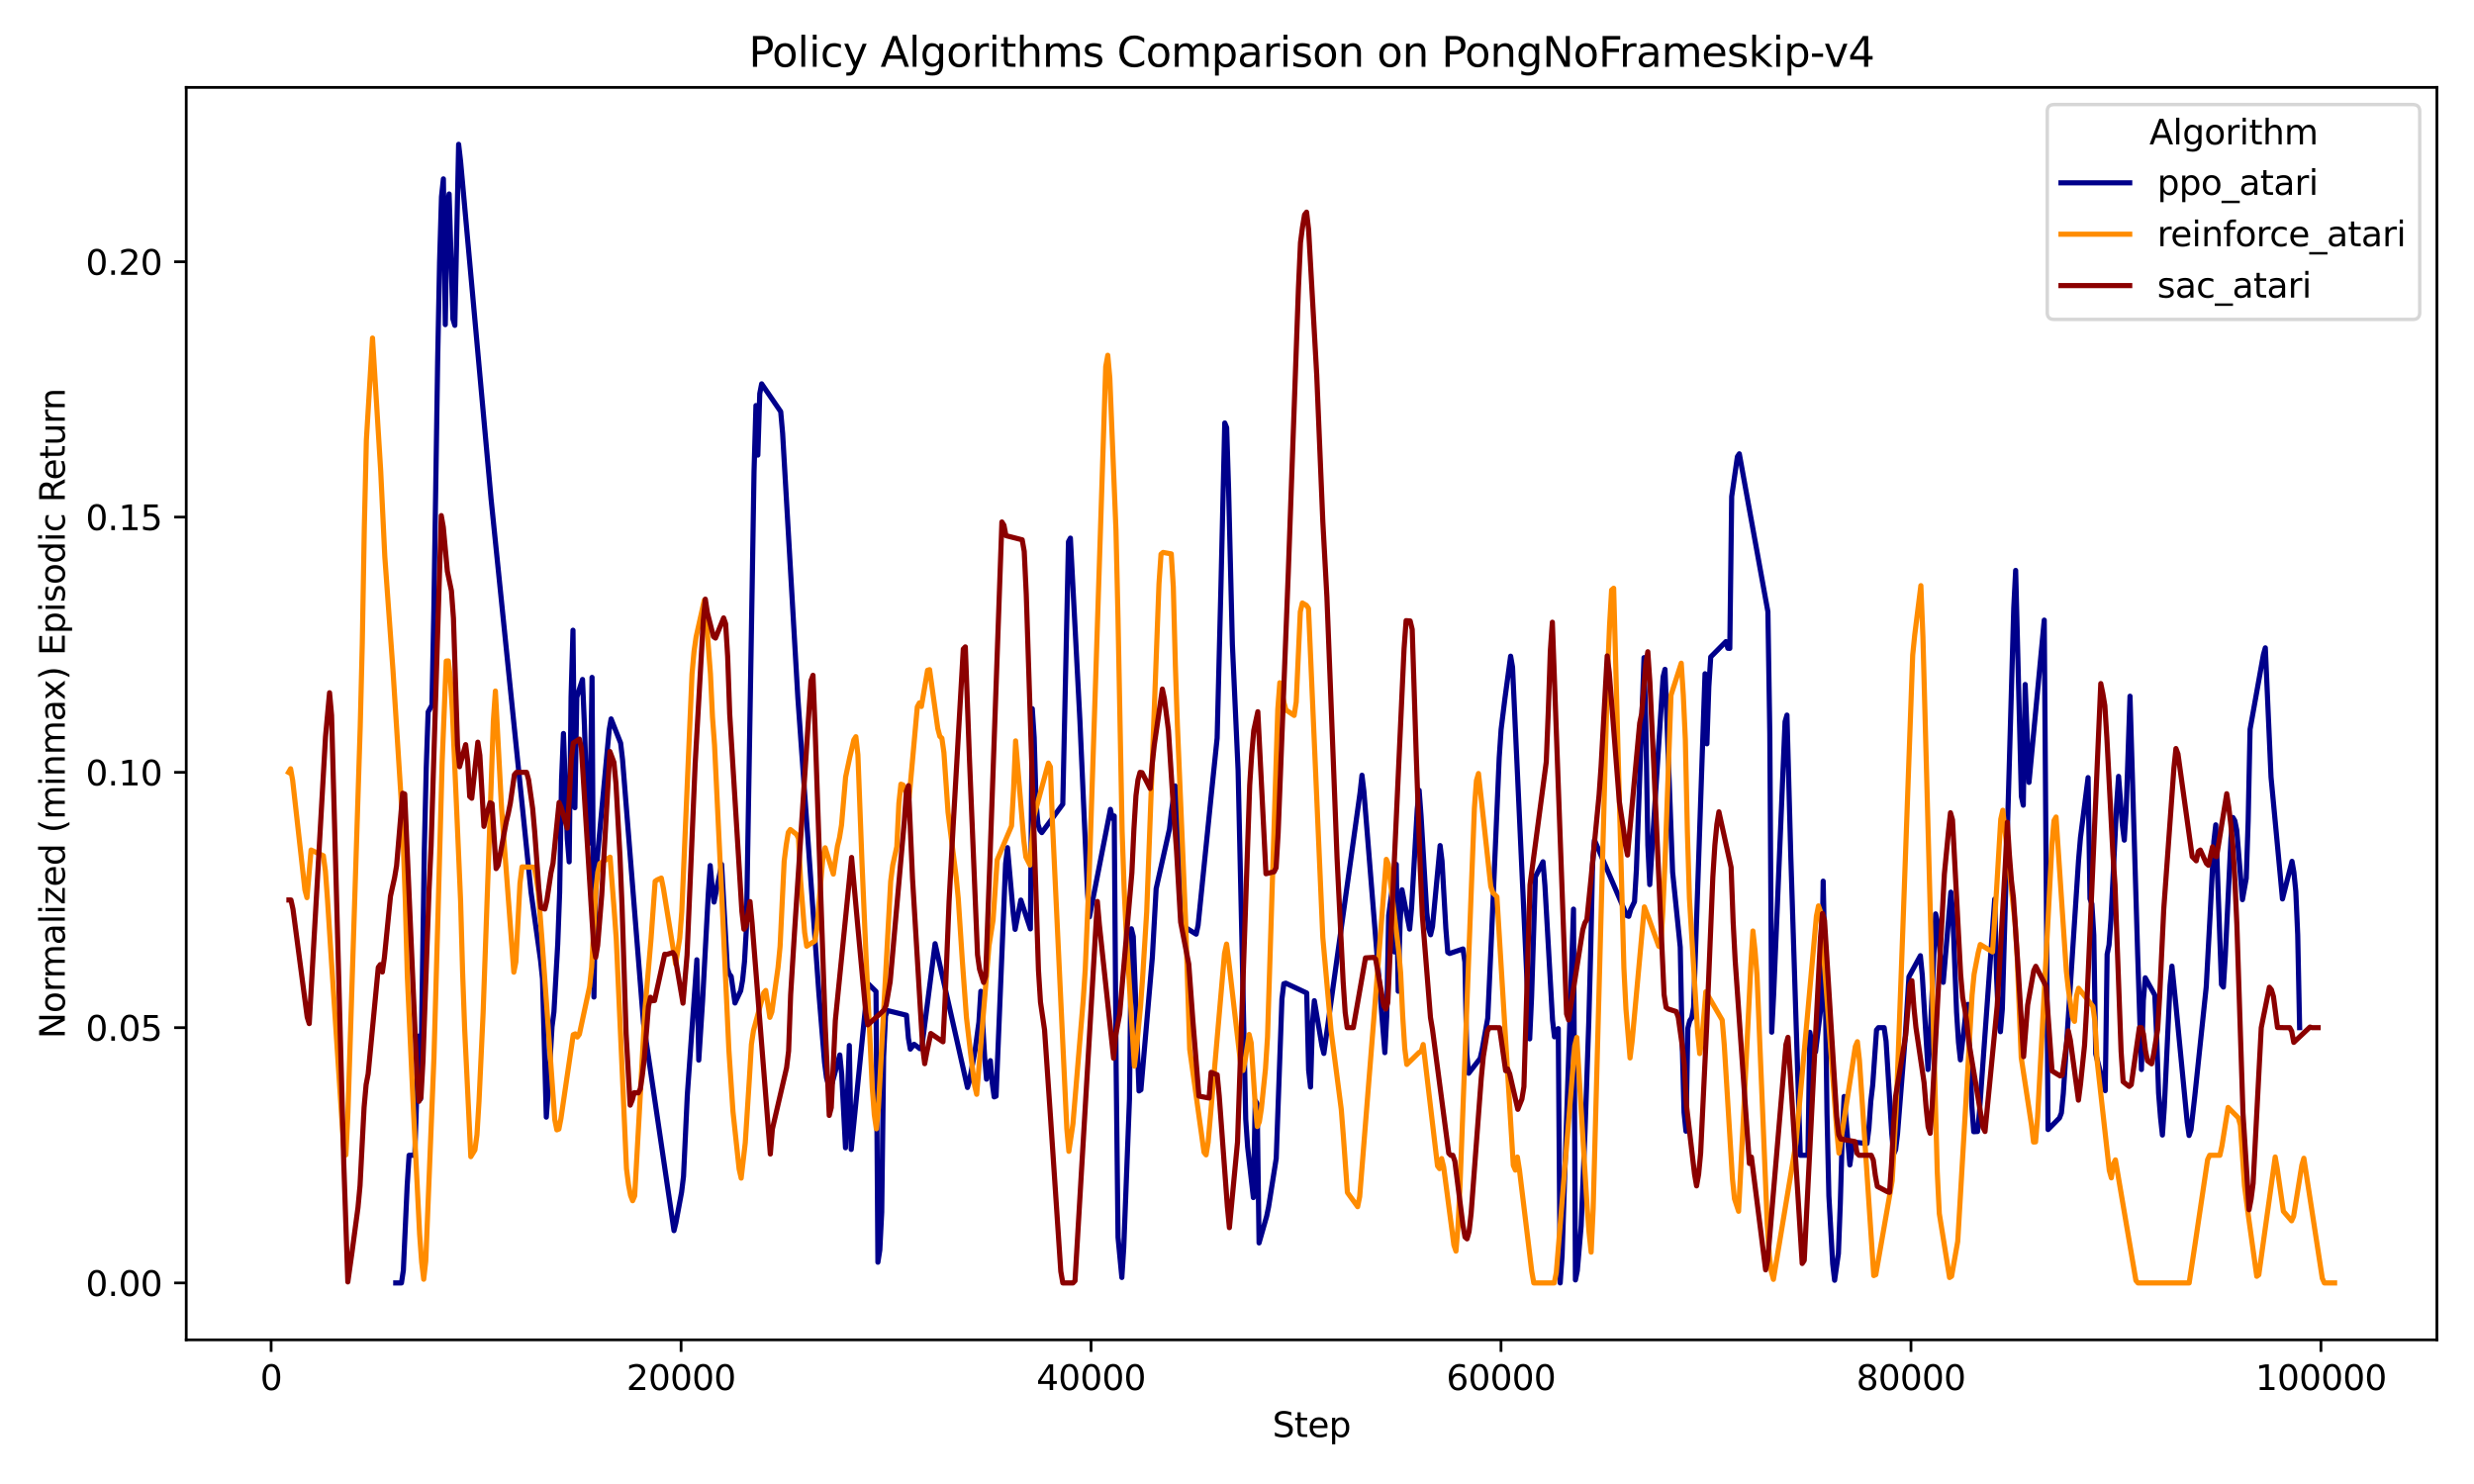 <?xml version="1.0" encoding="utf-8" standalone="no"?>
<!DOCTYPE svg PUBLIC "-//W3C//DTD SVG 1.1//EN"
  "http://www.w3.org/Graphics/SVG/1.1/DTD/svg11.dtd">
<svg xmlns:xlink="http://www.w3.org/1999/xlink" width="720pt" height="432pt" viewBox="0 0 720 432" xmlns="http://www.w3.org/2000/svg" version="1.1">
 <defs>
  <style type="text/css">*{stroke-linejoin: round; stroke-linecap: butt}</style>
 </defs>
 <g id="figure_1">
  <g id="patch_1">
   <path d="M 0 432 
L 720 432 
L 720 0 
L 0 0 
z
" style="fill: #ffffff"/>
  </g>
  <g id="axes_1">
   <g id="patch_2">
    <path d="M 54.2 390.04 
L 709.2 390.04 
L 709.2 25.44 
L 54.2 25.44 
z
" style="fill: #ffffff"/>
   </g>
   <g id="matplotlib.axis_1">
    <g id="xtick_1">
     <g id="line2d_1">
      <defs>
       <path id="m3bd1b20d62" d="M 0 0 
L 0 3.5 
" style="stroke: #000000; stroke-width: 0.8"/>
      </defs>
      <g>
       <use xlink:href="#m3bd1b20d62" x="78.902" y="390.04" style="stroke: #000000; stroke-width: 0.8"/>
      </g>
     </g>
     <g id="text_1">
      <!-- 0 -->
      <g transform="translate(75.721 404.638) scale(0.1 -0.1)">
       <defs>
        <path id="DejaVuSans-30" d="M 2034 4250 
Q 1547 4250 1301 3770 
Q 1056 3291 1056 2328 
Q 1056 1369 1301 889 
Q 1547 409 2034 409 
Q 2525 409 2770 889 
Q 3016 1369 3016 2328 
Q 3016 3291 2770 3770 
Q 2525 4250 2034 4250 
z
M 2034 4750 
Q 2819 4750 3233 4129 
Q 3647 3509 3647 2328 
Q 3647 1150 3233 529 
Q 2819 -91 2034 -91 
Q 1250 -91 836 529 
Q 422 1150 422 2328 
Q 422 3509 836 4129 
Q 1250 4750 2034 4750 
z
" transform="scale(0.016)"/>
       </defs>
       <use xlink:href="#DejaVuSans-30"/>
      </g>
     </g>
    </g>
    <g id="xtick_2">
     <g id="line2d_2">
      <g>
       <use xlink:href="#m3bd1b20d62" x="198.212" y="390.04" style="stroke: #000000; stroke-width: 0.8"/>
      </g>
     </g>
     <g id="text_2">
      <!-- 20000 -->
      <g transform="translate(182.306 404.638) scale(0.1 -0.1)">
       <defs>
        <path id="DejaVuSans-32" d="M 1228 531 
L 3431 531 
L 3431 0 
L 469 0 
L 469 531 
Q 828 903 1448 1529 
Q 2069 2156 2228 2338 
Q 2531 2678 2651 2914 
Q 2772 3150 2772 3378 
Q 2772 3750 2511 3984 
Q 2250 4219 1831 4219 
Q 1534 4219 1204 4116 
Q 875 4013 500 3803 
L 500 4441 
Q 881 4594 1212 4672 
Q 1544 4750 1819 4750 
Q 2544 4750 2975 4387 
Q 3406 4025 3406 3419 
Q 3406 3131 3298 2873 
Q 3191 2616 2906 2266 
Q 2828 2175 2409 1742 
Q 1991 1309 1228 531 
z
" transform="scale(0.016)"/>
       </defs>
       <use xlink:href="#DejaVuSans-32"/>
       <use xlink:href="#DejaVuSans-30" transform="translate(63.623 0)"/>
       <use xlink:href="#DejaVuSans-30" transform="translate(127.246 0)"/>
       <use xlink:href="#DejaVuSans-30" transform="translate(190.869 0)"/>
       <use xlink:href="#DejaVuSans-30" transform="translate(254.492 0)"/>
      </g>
     </g>
    </g>
    <g id="xtick_3">
     <g id="line2d_3">
      <g>
       <use xlink:href="#m3bd1b20d62" x="317.523" y="390.04" style="stroke: #000000; stroke-width: 0.8"/>
      </g>
     </g>
     <g id="text_3">
      <!-- 40000 -->
      <g transform="translate(301.617 404.638) scale(0.1 -0.1)">
       <defs>
        <path id="DejaVuSans-34" d="M 2419 4116 
L 825 1625 
L 2419 1625 
L 2419 4116 
z
M 2253 4666 
L 3047 4666 
L 3047 1625 
L 3713 1625 
L 3713 1100 
L 3047 1100 
L 3047 0 
L 2419 0 
L 2419 1100 
L 313 1100 
L 313 1709 
L 2253 4666 
z
" transform="scale(0.016)"/>
       </defs>
       <use xlink:href="#DejaVuSans-34"/>
       <use xlink:href="#DejaVuSans-30" transform="translate(63.623 0)"/>
       <use xlink:href="#DejaVuSans-30" transform="translate(127.246 0)"/>
       <use xlink:href="#DejaVuSans-30" transform="translate(190.869 0)"/>
       <use xlink:href="#DejaVuSans-30" transform="translate(254.492 0)"/>
      </g>
     </g>
    </g>
    <g id="xtick_4">
     <g id="line2d_4">
      <g>
       <use xlink:href="#m3bd1b20d62" x="436.833" y="390.04" style="stroke: #000000; stroke-width: 0.8"/>
      </g>
     </g>
     <g id="text_4">
      <!-- 60000 -->
      <g transform="translate(420.927 404.638) scale(0.1 -0.1)">
       <defs>
        <path id="DejaVuSans-36" d="M 2113 2584 
Q 1688 2584 1439 2293 
Q 1191 2003 1191 1497 
Q 1191 994 1439 701 
Q 1688 409 2113 409 
Q 2538 409 2786 701 
Q 3034 994 3034 1497 
Q 3034 2003 2786 2293 
Q 2538 2584 2113 2584 
z
M 3366 4563 
L 3366 3988 
Q 3128 4100 2886 4159 
Q 2644 4219 2406 4219 
Q 1781 4219 1451 3797 
Q 1122 3375 1075 2522 
Q 1259 2794 1537 2939 
Q 1816 3084 2150 3084 
Q 2853 3084 3261 2657 
Q 3669 2231 3669 1497 
Q 3669 778 3244 343 
Q 2819 -91 2113 -91 
Q 1303 -91 875 529 
Q 447 1150 447 2328 
Q 447 3434 972 4092 
Q 1497 4750 2381 4750 
Q 2619 4750 2861 4703 
Q 3103 4656 3366 4563 
z
" transform="scale(0.016)"/>
       </defs>
       <use xlink:href="#DejaVuSans-36"/>
       <use xlink:href="#DejaVuSans-30" transform="translate(63.623 0)"/>
       <use xlink:href="#DejaVuSans-30" transform="translate(127.246 0)"/>
       <use xlink:href="#DejaVuSans-30" transform="translate(190.869 0)"/>
       <use xlink:href="#DejaVuSans-30" transform="translate(254.492 0)"/>
      </g>
     </g>
    </g>
    <g id="xtick_5">
     <g id="line2d_5">
      <g>
       <use xlink:href="#m3bd1b20d62" x="556.144" y="390.04" style="stroke: #000000; stroke-width: 0.8"/>
      </g>
     </g>
     <g id="text_5">
      <!-- 80000 -->
      <g transform="translate(540.238 404.638) scale(0.1 -0.1)">
       <defs>
        <path id="DejaVuSans-38" d="M 2034 2216 
Q 1584 2216 1326 1975 
Q 1069 1734 1069 1313 
Q 1069 891 1326 650 
Q 1584 409 2034 409 
Q 2484 409 2743 651 
Q 3003 894 3003 1313 
Q 3003 1734 2745 1975 
Q 2488 2216 2034 2216 
z
M 1403 2484 
Q 997 2584 770 2862 
Q 544 3141 544 3541 
Q 544 4100 942 4425 
Q 1341 4750 2034 4750 
Q 2731 4750 3128 4425 
Q 3525 4100 3525 3541 
Q 3525 3141 3298 2862 
Q 3072 2584 2669 2484 
Q 3125 2378 3379 2068 
Q 3634 1759 3634 1313 
Q 3634 634 3220 271 
Q 2806 -91 2034 -91 
Q 1263 -91 848 271 
Q 434 634 434 1313 
Q 434 1759 690 2068 
Q 947 2378 1403 2484 
z
M 1172 3481 
Q 1172 3119 1398 2916 
Q 1625 2713 2034 2713 
Q 2441 2713 2670 2916 
Q 2900 3119 2900 3481 
Q 2900 3844 2670 4047 
Q 2441 4250 2034 4250 
Q 1625 4250 1398 4047 
Q 1172 3844 1172 3481 
z
" transform="scale(0.016)"/>
       </defs>
       <use xlink:href="#DejaVuSans-38"/>
       <use xlink:href="#DejaVuSans-30" transform="translate(63.623 0)"/>
       <use xlink:href="#DejaVuSans-30" transform="translate(127.246 0)"/>
       <use xlink:href="#DejaVuSans-30" transform="translate(190.869 0)"/>
       <use xlink:href="#DejaVuSans-30" transform="translate(254.492 0)"/>
      </g>
     </g>
    </g>
    <g id="xtick_6">
     <g id="line2d_6">
      <g>
       <use xlink:href="#m3bd1b20d62" x="675.454" y="390.04" style="stroke: #000000; stroke-width: 0.8"/>
      </g>
     </g>
     <g id="text_6">
      <!-- 100000 -->
      <g transform="translate(656.367 404.638) scale(0.1 -0.1)">
       <defs>
        <path id="DejaVuSans-31" d="M 794 531 
L 1825 531 
L 1825 4091 
L 703 3866 
L 703 4441 
L 1819 4666 
L 2450 4666 
L 2450 531 
L 3481 531 
L 3481 0 
L 794 0 
L 794 531 
z
" transform="scale(0.016)"/>
       </defs>
       <use xlink:href="#DejaVuSans-31"/>
       <use xlink:href="#DejaVuSans-30" transform="translate(63.623 0)"/>
       <use xlink:href="#DejaVuSans-30" transform="translate(127.246 0)"/>
       <use xlink:href="#DejaVuSans-30" transform="translate(190.869 0)"/>
       <use xlink:href="#DejaVuSans-30" transform="translate(254.492 0)"/>
       <use xlink:href="#DejaVuSans-30" transform="translate(318.115 0)"/>
      </g>
     </g>
    </g>
    <g id="text_7">
     <!-- Step -->
     <g transform="translate(370.315 418.317) scale(0.1 -0.1)">
      <defs>
       <path id="DejaVuSans-53" d="M 3425 4513 
L 3425 3897 
Q 3066 4069 2747 4153 
Q 2428 4238 2131 4238 
Q 1616 4238 1336 4038 
Q 1056 3838 1056 3469 
Q 1056 3159 1242 3001 
Q 1428 2844 1947 2747 
L 2328 2669 
Q 3034 2534 3370 2195 
Q 3706 1856 3706 1288 
Q 3706 609 3251 259 
Q 2797 -91 1919 -91 
Q 1588 -91 1214 -16 
Q 841 59 441 206 
L 441 856 
Q 825 641 1194 531 
Q 1563 422 1919 422 
Q 2459 422 2753 634 
Q 3047 847 3047 1241 
Q 3047 1584 2836 1778 
Q 2625 1972 2144 2069 
L 1759 2144 
Q 1053 2284 737 2584 
Q 422 2884 422 3419 
Q 422 4038 858 4394 
Q 1294 4750 2059 4750 
Q 2388 4750 2728 4690 
Q 3069 4631 3425 4513 
z
" transform="scale(0.016)"/>
       <path id="DejaVuSans-74" d="M 1172 4494 
L 1172 3500 
L 2356 3500 
L 2356 3053 
L 1172 3053 
L 1172 1153 
Q 1172 725 1289 603 
Q 1406 481 1766 481 
L 2356 481 
L 2356 0 
L 1766 0 
Q 1100 0 847 248 
Q 594 497 594 1153 
L 594 3053 
L 172 3053 
L 172 3500 
L 594 3500 
L 594 4494 
L 1172 4494 
z
" transform="scale(0.016)"/>
       <path id="DejaVuSans-65" d="M 3597 1894 
L 3597 1613 
L 953 1613 
Q 991 1019 1311 708 
Q 1631 397 2203 397 
Q 2534 397 2845 478 
Q 3156 559 3463 722 
L 3463 178 
Q 3153 47 2828 -22 
Q 2503 -91 2169 -91 
Q 1331 -91 842 396 
Q 353 884 353 1716 
Q 353 2575 817 3079 
Q 1281 3584 2069 3584 
Q 2775 3584 3186 3129 
Q 3597 2675 3597 1894 
z
M 3022 2063 
Q 3016 2534 2758 2815 
Q 2500 3097 2075 3097 
Q 1594 3097 1305 2825 
Q 1016 2553 972 2059 
L 3022 2063 
z
" transform="scale(0.016)"/>
       <path id="DejaVuSans-70" d="M 1159 525 
L 1159 -1331 
L 581 -1331 
L 581 3500 
L 1159 3500 
L 1159 2969 
Q 1341 3281 1617 3432 
Q 1894 3584 2278 3584 
Q 2916 3584 3314 3078 
Q 3713 2572 3713 1747 
Q 3713 922 3314 415 
Q 2916 -91 2278 -91 
Q 1894 -91 1617 61 
Q 1341 213 1159 525 
z
M 3116 1747 
Q 3116 2381 2855 2742 
Q 2594 3103 2138 3103 
Q 1681 3103 1420 2742 
Q 1159 2381 1159 1747 
Q 1159 1113 1420 752 
Q 1681 391 2138 391 
Q 2594 391 2855 752 
Q 3116 1113 3116 1747 
z
" transform="scale(0.016)"/>
      </defs>
      <use xlink:href="#DejaVuSans-53"/>
      <use xlink:href="#DejaVuSans-74" transform="translate(63.477 0)"/>
      <use xlink:href="#DejaVuSans-65" transform="translate(102.686 0)"/>
      <use xlink:href="#DejaVuSans-70" transform="translate(164.209 0)"/>
     </g>
    </g>
   </g>
   <g id="matplotlib.axis_2">
    <g id="ytick_1">
     <g id="line2d_7">
      <defs>
       <path id="m2c1ed029e8" d="M 0 0 
L -3.5 0 
" style="stroke: #000000; stroke-width: 0.8"/>
      </defs>
      <g>
       <use xlink:href="#m2c1ed029e8" x="54.2" y="373.467" style="stroke: #000000; stroke-width: 0.8"/>
      </g>
     </g>
     <g id="text_8">
      <!-- 0.00 -->
      <g transform="translate(24.934 377.266) scale(0.1 -0.1)">
       <defs>
        <path id="DejaVuSans-2e" d="M 684 794 
L 1344 794 
L 1344 0 
L 684 0 
L 684 794 
z
" transform="scale(0.016)"/>
       </defs>
       <use xlink:href="#DejaVuSans-30"/>
       <use xlink:href="#DejaVuSans-2e" transform="translate(63.623 0)"/>
       <use xlink:href="#DejaVuSans-30" transform="translate(95.41 0)"/>
       <use xlink:href="#DejaVuSans-30" transform="translate(159.033 0)"/>
      </g>
     </g>
    </g>
    <g id="ytick_2">
     <g id="line2d_8">
      <g>
       <use xlink:href="#m2c1ed029e8" x="54.2" y="299.15" style="stroke: #000000; stroke-width: 0.8"/>
      </g>
     </g>
     <g id="text_9">
      <!-- 0.05 -->
      <g transform="translate(24.934 302.949) scale(0.1 -0.1)">
       <defs>
        <path id="DejaVuSans-35" d="M 691 4666 
L 3169 4666 
L 3169 4134 
L 1269 4134 
L 1269 2991 
Q 1406 3038 1543 3061 
Q 1681 3084 1819 3084 
Q 2600 3084 3056 2656 
Q 3513 2228 3513 1497 
Q 3513 744 3044 326 
Q 2575 -91 1722 -91 
Q 1428 -91 1123 -41 
Q 819 9 494 109 
L 494 744 
Q 775 591 1075 516 
Q 1375 441 1709 441 
Q 2250 441 2565 725 
Q 2881 1009 2881 1497 
Q 2881 1984 2565 2268 
Q 2250 2553 1709 2553 
Q 1456 2553 1204 2497 
Q 953 2441 691 2322 
L 691 4666 
z
" transform="scale(0.016)"/>
       </defs>
       <use xlink:href="#DejaVuSans-30"/>
       <use xlink:href="#DejaVuSans-2e" transform="translate(63.623 0)"/>
       <use xlink:href="#DejaVuSans-30" transform="translate(95.41 0)"/>
       <use xlink:href="#DejaVuSans-35" transform="translate(159.033 0)"/>
      </g>
     </g>
    </g>
    <g id="ytick_3">
     <g id="line2d_9">
      <g>
       <use xlink:href="#m2c1ed029e8" x="54.2" y="224.833" style="stroke: #000000; stroke-width: 0.8"/>
      </g>
     </g>
     <g id="text_10">
      <!-- 0.10 -->
      <g transform="translate(24.934 228.632) scale(0.1 -0.1)">
       <use xlink:href="#DejaVuSans-30"/>
       <use xlink:href="#DejaVuSans-2e" transform="translate(63.623 0)"/>
       <use xlink:href="#DejaVuSans-31" transform="translate(95.41 0)"/>
       <use xlink:href="#DejaVuSans-30" transform="translate(159.033 0)"/>
      </g>
     </g>
    </g>
    <g id="ytick_4">
     <g id="line2d_10">
      <g>
       <use xlink:href="#m2c1ed029e8" x="54.2" y="150.516" style="stroke: #000000; stroke-width: 0.8"/>
      </g>
     </g>
     <g id="text_11">
      <!-- 0.15 -->
      <g transform="translate(24.934 154.315) scale(0.1 -0.1)">
       <use xlink:href="#DejaVuSans-30"/>
       <use xlink:href="#DejaVuSans-2e" transform="translate(63.623 0)"/>
       <use xlink:href="#DejaVuSans-31" transform="translate(95.41 0)"/>
       <use xlink:href="#DejaVuSans-35" transform="translate(159.033 0)"/>
      </g>
     </g>
    </g>
    <g id="ytick_5">
     <g id="line2d_11">
      <g>
       <use xlink:href="#m2c1ed029e8" x="54.2" y="76.199" style="stroke: #000000; stroke-width: 0.8"/>
      </g>
     </g>
     <g id="text_12">
      <!-- 0.20 -->
      <g transform="translate(24.934 79.998) scale(0.1 -0.1)">
       <use xlink:href="#DejaVuSans-30"/>
       <use xlink:href="#DejaVuSans-2e" transform="translate(63.623 0)"/>
       <use xlink:href="#DejaVuSans-32" transform="translate(95.41 0)"/>
       <use xlink:href="#DejaVuSans-30" transform="translate(159.033 0)"/>
      </g>
     </g>
    </g>
    <g id="text_13">
     <!-- Normalized (minmax) Episodic Return -->
     <g transform="translate(18.855 302.377) rotate(-90) scale(0.1 -0.1)">
      <defs>
       <path id="DejaVuSans-4e" d="M 628 4666 
L 1478 4666 
L 3547 763 
L 3547 4666 
L 4159 4666 
L 4159 0 
L 3309 0 
L 1241 3903 
L 1241 0 
L 628 0 
L 628 4666 
z
" transform="scale(0.016)"/>
       <path id="DejaVuSans-6f" d="M 1959 3097 
Q 1497 3097 1228 2736 
Q 959 2375 959 1747 
Q 959 1119 1226 758 
Q 1494 397 1959 397 
Q 2419 397 2687 759 
Q 2956 1122 2956 1747 
Q 2956 2369 2687 2733 
Q 2419 3097 1959 3097 
z
M 1959 3584 
Q 2709 3584 3137 3096 
Q 3566 2609 3566 1747 
Q 3566 888 3137 398 
Q 2709 -91 1959 -91 
Q 1206 -91 779 398 
Q 353 888 353 1747 
Q 353 2609 779 3096 
Q 1206 3584 1959 3584 
z
" transform="scale(0.016)"/>
       <path id="DejaVuSans-72" d="M 2631 2963 
Q 2534 3019 2420 3045 
Q 2306 3072 2169 3072 
Q 1681 3072 1420 2755 
Q 1159 2438 1159 1844 
L 1159 0 
L 581 0 
L 581 3500 
L 1159 3500 
L 1159 2956 
Q 1341 3275 1631 3429 
Q 1922 3584 2338 3584 
Q 2397 3584 2469 3576 
Q 2541 3569 2628 3553 
L 2631 2963 
z
" transform="scale(0.016)"/>
       <path id="DejaVuSans-6d" d="M 3328 2828 
Q 3544 3216 3844 3400 
Q 4144 3584 4550 3584 
Q 5097 3584 5394 3201 
Q 5691 2819 5691 2113 
L 5691 0 
L 5113 0 
L 5113 2094 
Q 5113 2597 4934 2840 
Q 4756 3084 4391 3084 
Q 3944 3084 3684 2787 
Q 3425 2491 3425 1978 
L 3425 0 
L 2847 0 
L 2847 2094 
Q 2847 2600 2669 2842 
Q 2491 3084 2119 3084 
Q 1678 3084 1418 2786 
Q 1159 2488 1159 1978 
L 1159 0 
L 581 0 
L 581 3500 
L 1159 3500 
L 1159 2956 
Q 1356 3278 1631 3431 
Q 1906 3584 2284 3584 
Q 2666 3584 2933 3390 
Q 3200 3197 3328 2828 
z
" transform="scale(0.016)"/>
       <path id="DejaVuSans-61" d="M 2194 1759 
Q 1497 1759 1228 1600 
Q 959 1441 959 1056 
Q 959 750 1161 570 
Q 1363 391 1709 391 
Q 2188 391 2477 730 
Q 2766 1069 2766 1631 
L 2766 1759 
L 2194 1759 
z
M 3341 1997 
L 3341 0 
L 2766 0 
L 2766 531 
Q 2569 213 2275 61 
Q 1981 -91 1556 -91 
Q 1019 -91 701 211 
Q 384 513 384 1019 
Q 384 1609 779 1909 
Q 1175 2209 1959 2209 
L 2766 2209 
L 2766 2266 
Q 2766 2663 2505 2880 
Q 2244 3097 1772 3097 
Q 1472 3097 1187 3025 
Q 903 2953 641 2809 
L 641 3341 
Q 956 3463 1253 3523 
Q 1550 3584 1831 3584 
Q 2591 3584 2966 3190 
Q 3341 2797 3341 1997 
z
" transform="scale(0.016)"/>
       <path id="DejaVuSans-6c" d="M 603 4863 
L 1178 4863 
L 1178 0 
L 603 0 
L 603 4863 
z
" transform="scale(0.016)"/>
       <path id="DejaVuSans-69" d="M 603 3500 
L 1178 3500 
L 1178 0 
L 603 0 
L 603 3500 
z
M 603 4863 
L 1178 4863 
L 1178 4134 
L 603 4134 
L 603 4863 
z
" transform="scale(0.016)"/>
       <path id="DejaVuSans-7a" d="M 353 3500 
L 3084 3500 
L 3084 2975 
L 922 459 
L 3084 459 
L 3084 0 
L 275 0 
L 275 525 
L 2438 3041 
L 353 3041 
L 353 3500 
z
" transform="scale(0.016)"/>
       <path id="DejaVuSans-64" d="M 2906 2969 
L 2906 4863 
L 3481 4863 
L 3481 0 
L 2906 0 
L 2906 525 
Q 2725 213 2448 61 
Q 2172 -91 1784 -91 
Q 1150 -91 751 415 
Q 353 922 353 1747 
Q 353 2572 751 3078 
Q 1150 3584 1784 3584 
Q 2172 3584 2448 3432 
Q 2725 3281 2906 2969 
z
M 947 1747 
Q 947 1113 1208 752 
Q 1469 391 1925 391 
Q 2381 391 2643 752 
Q 2906 1113 2906 1747 
Q 2906 2381 2643 2742 
Q 2381 3103 1925 3103 
Q 1469 3103 1208 2742 
Q 947 2381 947 1747 
z
" transform="scale(0.016)"/>
       <path id="DejaVuSans-20" transform="scale(0.016)"/>
       <path id="DejaVuSans-28" d="M 1984 4856 
Q 1566 4138 1362 3434 
Q 1159 2731 1159 2009 
Q 1159 1288 1364 580 
Q 1569 -128 1984 -844 
L 1484 -844 
Q 1016 -109 783 600 
Q 550 1309 550 2009 
Q 550 2706 781 3412 
Q 1013 4119 1484 4856 
L 1984 4856 
z
" transform="scale(0.016)"/>
       <path id="DejaVuSans-6e" d="M 3513 2113 
L 3513 0 
L 2938 0 
L 2938 2094 
Q 2938 2591 2744 2837 
Q 2550 3084 2163 3084 
Q 1697 3084 1428 2787 
Q 1159 2491 1159 1978 
L 1159 0 
L 581 0 
L 581 3500 
L 1159 3500 
L 1159 2956 
Q 1366 3272 1645 3428 
Q 1925 3584 2291 3584 
Q 2894 3584 3203 3211 
Q 3513 2838 3513 2113 
z
" transform="scale(0.016)"/>
       <path id="DejaVuSans-78" d="M 3513 3500 
L 2247 1797 
L 3578 0 
L 2900 0 
L 1881 1375 
L 863 0 
L 184 0 
L 1544 1831 
L 300 3500 
L 978 3500 
L 1906 2253 
L 2834 3500 
L 3513 3500 
z
" transform="scale(0.016)"/>
       <path id="DejaVuSans-29" d="M 513 4856 
L 1013 4856 
Q 1481 4119 1714 3412 
Q 1947 2706 1947 2009 
Q 1947 1309 1714 600 
Q 1481 -109 1013 -844 
L 513 -844 
Q 928 -128 1133 580 
Q 1338 1288 1338 2009 
Q 1338 2731 1133 3434 
Q 928 4138 513 4856 
z
" transform="scale(0.016)"/>
       <path id="DejaVuSans-45" d="M 628 4666 
L 3578 4666 
L 3578 4134 
L 1259 4134 
L 1259 2753 
L 3481 2753 
L 3481 2222 
L 1259 2222 
L 1259 531 
L 3634 531 
L 3634 0 
L 628 0 
L 628 4666 
z
" transform="scale(0.016)"/>
       <path id="DejaVuSans-73" d="M 2834 3397 
L 2834 2853 
Q 2591 2978 2328 3040 
Q 2066 3103 1784 3103 
Q 1356 3103 1142 2972 
Q 928 2841 928 2578 
Q 928 2378 1081 2264 
Q 1234 2150 1697 2047 
L 1894 2003 
Q 2506 1872 2764 1633 
Q 3022 1394 3022 966 
Q 3022 478 2636 193 
Q 2250 -91 1575 -91 
Q 1294 -91 989 -36 
Q 684 19 347 128 
L 347 722 
Q 666 556 975 473 
Q 1284 391 1588 391 
Q 1994 391 2212 530 
Q 2431 669 2431 922 
Q 2431 1156 2273 1281 
Q 2116 1406 1581 1522 
L 1381 1569 
Q 847 1681 609 1914 
Q 372 2147 372 2553 
Q 372 3047 722 3315 
Q 1072 3584 1716 3584 
Q 2034 3584 2315 3537 
Q 2597 3491 2834 3397 
z
" transform="scale(0.016)"/>
       <path id="DejaVuSans-63" d="M 3122 3366 
L 3122 2828 
Q 2878 2963 2633 3030 
Q 2388 3097 2138 3097 
Q 1578 3097 1268 2742 
Q 959 2388 959 1747 
Q 959 1106 1268 751 
Q 1578 397 2138 397 
Q 2388 397 2633 464 
Q 2878 531 3122 666 
L 3122 134 
Q 2881 22 2623 -34 
Q 2366 -91 2075 -91 
Q 1284 -91 818 406 
Q 353 903 353 1747 
Q 353 2603 823 3093 
Q 1294 3584 2113 3584 
Q 2378 3584 2631 3529 
Q 2884 3475 3122 3366 
z
" transform="scale(0.016)"/>
       <path id="DejaVuSans-52" d="M 2841 2188 
Q 3044 2119 3236 1894 
Q 3428 1669 3622 1275 
L 4263 0 
L 3584 0 
L 2988 1197 
Q 2756 1666 2539 1819 
Q 2322 1972 1947 1972 
L 1259 1972 
L 1259 0 
L 628 0 
L 628 4666 
L 2053 4666 
Q 2853 4666 3247 4331 
Q 3641 3997 3641 3322 
Q 3641 2881 3436 2590 
Q 3231 2300 2841 2188 
z
M 1259 4147 
L 1259 2491 
L 2053 2491 
Q 2509 2491 2742 2702 
Q 2975 2913 2975 3322 
Q 2975 3731 2742 3939 
Q 2509 4147 2053 4147 
L 1259 4147 
z
" transform="scale(0.016)"/>
       <path id="DejaVuSans-75" d="M 544 1381 
L 544 3500 
L 1119 3500 
L 1119 1403 
Q 1119 906 1312 657 
Q 1506 409 1894 409 
Q 2359 409 2629 706 
Q 2900 1003 2900 1516 
L 2900 3500 
L 3475 3500 
L 3475 0 
L 2900 0 
L 2900 538 
Q 2691 219 2414 64 
Q 2138 -91 1772 -91 
Q 1169 -91 856 284 
Q 544 659 544 1381 
z
M 1991 3584 
L 1991 3584 
z
" transform="scale(0.016)"/>
      </defs>
      <use xlink:href="#DejaVuSans-4e"/>
      <use xlink:href="#DejaVuSans-6f" transform="translate(74.805 0)"/>
      <use xlink:href="#DejaVuSans-72" transform="translate(135.986 0)"/>
      <use xlink:href="#DejaVuSans-6d" transform="translate(175.35 0)"/>
      <use xlink:href="#DejaVuSans-61" transform="translate(272.762 0)"/>
      <use xlink:href="#DejaVuSans-6c" transform="translate(334.041 0)"/>
      <use xlink:href="#DejaVuSans-69" transform="translate(361.824 0)"/>
      <use xlink:href="#DejaVuSans-7a" transform="translate(389.607 0)"/>
      <use xlink:href="#DejaVuSans-65" transform="translate(442.098 0)"/>
      <use xlink:href="#DejaVuSans-64" transform="translate(503.621 0)"/>
      <use xlink:href="#DejaVuSans-20" transform="translate(567.098 0)"/>
      <use xlink:href="#DejaVuSans-28" transform="translate(598.885 0)"/>
      <use xlink:href="#DejaVuSans-6d" transform="translate(637.898 0)"/>
      <use xlink:href="#DejaVuSans-69" transform="translate(735.311 0)"/>
      <use xlink:href="#DejaVuSans-6e" transform="translate(763.094 0)"/>
      <use xlink:href="#DejaVuSans-6d" transform="translate(826.473 0)"/>
      <use xlink:href="#DejaVuSans-61" transform="translate(923.885 0)"/>
      <use xlink:href="#DejaVuSans-78" transform="translate(985.164 0)"/>
      <use xlink:href="#DejaVuSans-29" transform="translate(1044.344 0)"/>
      <use xlink:href="#DejaVuSans-20" transform="translate(1083.357 0)"/>
      <use xlink:href="#DejaVuSans-45" transform="translate(1115.145 0)"/>
      <use xlink:href="#DejaVuSans-70" transform="translate(1178.328 0)"/>
      <use xlink:href="#DejaVuSans-69" transform="translate(1241.805 0)"/>
      <use xlink:href="#DejaVuSans-73" transform="translate(1269.588 0)"/>
      <use xlink:href="#DejaVuSans-6f" transform="translate(1321.688 0)"/>
      <use xlink:href="#DejaVuSans-64" transform="translate(1382.869 0)"/>
      <use xlink:href="#DejaVuSans-69" transform="translate(1446.346 0)"/>
      <use xlink:href="#DejaVuSans-63" transform="translate(1474.129 0)"/>
      <use xlink:href="#DejaVuSans-20" transform="translate(1529.109 0)"/>
      <use xlink:href="#DejaVuSans-52" transform="translate(1560.896 0)"/>
      <use xlink:href="#DejaVuSans-65" transform="translate(1625.879 0)"/>
      <use xlink:href="#DejaVuSans-74" transform="translate(1687.402 0)"/>
      <use xlink:href="#DejaVuSans-75" transform="translate(1726.611 0)"/>
      <use xlink:href="#DejaVuSans-72" transform="translate(1789.99 0)"/>
      <use xlink:href="#DejaVuSans-6e" transform="translate(1829.354 0)"/>
     </g>
    </g>
   </g>
   <g id="line2d_12">
    <path d="M 115.172 373.467 
L 116.836 373.467 
L 117.391 369.766 
L 118.5 345.089 
L 119.055 336.309 
L 120.719 336.309 
L 121.828 301.615 
L 122.383 319.924 
L 123.492 247.151 
L 124.047 223.534 
L 124.601 207.234 
L 125.71 205.245 
L 126.265 177.535 
L 127.374 104.828 
L 127.929 76.248 
L 128.484 57.284 
L 129.038 52.072 
L 129.593 94.499 
L 130.147 59.779 
L 130.702 56.471 
L 131.811 92.88 
L 132.366 94.714 
L 133.475 42.013 
L 134.03 46.84 
L 142.904 145.143 
L 154.551 259.769 
L 157.324 279.636 
L 157.879 284.944 
L 158.988 325.202 
L 159.543 317.71 
L 160.652 298.927 
L 161.207 294.602 
L 162.316 274.827 
L 162.871 259.79 
L 163.425 227.178 
L 163.98 213.524 
L 165.089 244.134 
L 165.644 250.891 
L 166.199 202.828 
L 166.753 183.459 
L 167.308 235.133 
L 167.862 202.976 
L 169.526 197.794 
L 170.081 211.114 
L 171.19 245.659 
L 171.745 233.755 
L 172.3 197.191 
L 172.854 290.24 
L 173.409 254.346 
L 177.291 212.457 
L 177.846 209.278 
L 180.619 216.296 
L 181.174 221.101 
L 187.275 297.822 
L 196.149 358.244 
L 196.703 355.981 
L 198.367 347.025 
L 198.922 342.452 
L 200.031 318.694 
L 202.25 287.345 
L 202.804 279.397 
L 203.359 308.608 
L 204.468 291.421 
L 206.132 260.173 
L 206.687 251.972 
L 207.241 257.972 
L 207.796 262.598 
L 210.015 251.641 
L 211.678 281.848 
L 212.233 283.537 
L 212.788 284.206 
L 213.897 291.982 
L 215.561 288.41 
L 216.115 285.346 
L 216.67 279.918 
L 217.225 270.16 
L 218.889 171.293 
L 219.443 137.309 
L 219.998 118.059 
L 220.553 132.487 
L 221.107 114.583 
L 221.662 111.736 
L 227.208 119.823 
L 227.763 126.136 
L 232.2 203.157 
L 238.301 288.936 
L 239.965 309.305 
L 240.519 313.696 
L 241.074 315.68 
L 241.629 315.685 
L 242.183 315.275 
L 244.402 307.105 
L 244.956 312.701 
L 246.066 334.127 
L 247.175 304.345 
L 247.73 334.609 
L 252.167 290.318 
L 252.721 286.436 
L 254.94 288.62 
L 255.494 367.431 
L 256.049 363.886 
L 256.604 352.853 
L 257.158 307.622 
L 257.713 295.701 
L 258.268 294.17 
L 263.814 295.538 
L 264.369 302.221 
L 264.923 305.403 
L 266.032 303.997 
L 267.142 304.821 
L 267.696 305.279 
L 268.251 305.09 
L 272.133 274.708 
L 278.234 301.781 
L 281.562 316.574 
L 282.117 314.756 
L 283.781 305.753 
L 284.89 297.532 
L 285.445 288.576 
L 286.554 307.629 
L 287.108 314.15 
L 287.663 310.313 
L 288.218 308.768 
L 288.772 315.299 
L 289.327 319.313 
L 289.882 319.092 
L 292.655 251.467 
L 293.209 246.756 
L 294.873 265.797 
L 295.428 270.541 
L 297.092 262.018 
L 299.865 270.41 
L 300.42 206.317 
L 300.974 214.692 
L 301.529 233.653 
L 302.083 240 
L 302.638 241.686 
L 303.193 242.38 
L 309.294 234.098 
L 310.958 157.682 
L 311.512 156.655 
L 314.285 209.836 
L 316.504 260.025 
L 317.059 266.898 
L 323.16 235.606 
L 323.714 238.228 
L 324.269 237.525 
L 324.823 310.853 
L 325.378 360.208 
L 326.487 371.879 
L 327.042 363.161 
L 328.706 319.936 
L 329.26 270.376 
L 329.815 272.628 
L 331.479 317.581 
L 332.034 317.241 
L 335.361 278.688 
L 336.471 258.699 
L 340.353 241.313 
L 340.908 236.314 
L 342.017 228.787 
L 342.572 230.008 
L 343.681 260.918 
L 344.236 269.533 
L 348.118 271.94 
L 348.673 269.364 
L 352.555 230.98 
L 354.219 214.848 
L 355.328 170.631 
L 356.437 123.124 
L 356.992 124.492 
L 357.547 142.157 
L 358.656 187.595 
L 360.32 224.251 
L 361.429 273.67 
L 362.538 325.765 
L 363.093 333.87 
L 364.757 348.621 
L 365.312 320.389 
L 365.866 321.281 
L 366.421 361.818 
L 368.639 354.038 
L 369.194 351.341 
L 371.413 337.239 
L 373.076 290.823 
L 373.631 286.37 
L 374.186 286.204 
L 380.287 289.07 
L 380.841 311.502 
L 381.396 316.445 
L 381.951 297.93 
L 382.505 291.309 
L 384.724 304.454 
L 385.278 306.656 
L 395.816 230.746 
L 396.371 225.672 
L 396.926 230.302 
L 403.027 306.428 
L 403.581 295.767 
L 404.136 266.55 
L 405.245 258.079 
L 405.8 277.11 
L 406.354 251.621 
L 406.909 288.552 
L 407.464 268.685 
L 408.018 259.02 
L 410.237 270.469 
L 410.791 264.402 
L 412.455 235.587 
L 413.01 230.069 
L 413.565 237.508 
L 415.228 265.655 
L 415.783 270.446 
L 416.338 272.117 
L 416.892 269.771 
L 419.111 246.15 
L 419.666 250.621 
L 420.775 270.197 
L 421.329 277.212 
L 421.884 277.561 
L 425.767 276.244 
L 426.321 280.071 
L 426.876 306.862 
L 427.43 312.425 
L 430.758 308.125 
L 431.313 305.697 
L 432.977 296.38 
L 434.086 272.153 
L 436.305 220.653 
L 436.859 212.372 
L 437.968 203.361 
L 439.632 191.018 
L 440.187 194.221 
L 445.179 302.424 
L 445.733 290.199 
L 446.843 255.223 
L 449.061 250.871 
L 449.616 257.831 
L 451.834 297.001 
L 452.389 301.825 
L 453.498 299.439 
L 454.053 373.467 
L 454.607 365.603 
L 457.935 264.652 
L 458.49 372.595 
L 459.044 369.878 
L 460.154 356.906 
L 461.263 329.987 
L 462.372 297.695 
L 462.927 277.082 
L 463.482 251.611 
L 464.036 244.564 
L 473.465 266.555 
L 474.02 266.741 
L 474.574 264.792 
L 475.683 262.483 
L 476.238 253.133 
L 478.457 191.441 
L 479.011 212.782 
L 479.566 246 
L 480.12 257.513 
L 484.003 197.055 
L 484.558 194.849 
L 486.776 253.854 
L 488.995 275.733 
L 489.549 303.073 
L 490.104 323.83 
L 490.658 329.3 
L 491.213 299.285 
L 491.768 297.113 
L 492.322 296.324 
L 492.877 293.263 
L 496.205 196.133 
L 496.759 216.526 
L 497.314 199.923 
L 497.869 191.234 
L 502.306 186.763 
L 502.86 188.715 
L 503.415 188.749 
L 503.97 144.523 
L 505.634 132.923 
L 506.188 132.108 
L 514.508 178.065 
L 515.062 213.707 
L 515.617 300.473 
L 516.172 289.652 
L 519.499 210.075 
L 520.054 208.166 
L 521.163 249.05 
L 523.936 336.309 
L 526.155 336.309 
L 526.71 300.503 
L 527.819 306.501 
L 528.373 306.17 
L 530.037 292.438 
L 530.592 256.505 
L 531.147 282.023 
L 531.701 323.975 
L 532.256 348.148 
L 533.365 367.895 
L 533.92 372.689 
L 535.029 364.908 
L 535.584 350.15 
L 536.138 330.837 
L 536.693 319.189 
L 538.357 339.116 
L 538.911 335.024 
L 539.466 332.481 
L 543.349 332.874 
L 543.903 328.448 
L 544.458 320.547 
L 545.012 315.833 
L 546.122 299.838 
L 546.676 299.15 
L 548.34 299.15 
L 548.895 303.105 
L 550.559 330.095 
L 551.113 335.936 
L 551.668 334.729 
L 552.223 330.135 
L 554.441 302.279 
L 555.55 284.33 
L 558.878 278.209 
L 559.433 283.877 
L 561.097 311.333 
L 561.651 303.846 
L 563.315 266.039 
L 563.87 268.38 
L 564.979 282.234 
L 565.534 285.961 
L 567.752 259.709 
L 568.307 265.765 
L 569.416 294.689 
L 569.971 303.398 
L 570.526 308.532 
L 571.635 299.054 
L 572.189 294.03 
L 572.744 292.374 
L 573.853 321.89 
L 574.408 329.445 
L 575.517 329.387 
L 576.072 323.673 
L 580.509 261.747 
L 581.064 284.525 
L 581.618 297.185 
L 582.173 300.338 
L 582.727 293.714 
L 586.055 177.026 
L 586.61 166.046 
L 588.274 231.828 
L 588.828 234.401 
L 589.383 199.26 
L 590.492 227.764 
L 594.929 180.517 
L 596.039 328.82 
L 599.366 325.433 
L 599.921 323.976 
L 600.476 318.362 
L 604.913 250.425 
L 605.467 243.884 
L 607.686 226.367 
L 608.241 261.646 
L 608.795 263.139 
L 609.35 272.235 
L 609.904 306.788 
L 612.678 317.493 
L 613.232 277.792 
L 613.787 275.081 
L 614.341 267.663 
L 616.005 234.127 
L 616.56 226.01 
L 617.669 240.216 
L 618.224 244.571 
L 618.779 235.647 
L 619.888 202.671 
L 622.106 277.397 
L 623.216 311.34 
L 623.77 291.258 
L 624.325 284.645 
L 627.098 289.653 
L 627.653 301.911 
L 628.207 318.198 
L 628.762 325.264 
L 629.317 330.414 
L 629.871 322.361 
L 631.535 286.86 
L 632.09 281.245 
L 633.199 292.123 
L 636.527 326.659 
L 637.081 330.54 
L 637.636 328.901 
L 638.745 319.07 
L 642.073 287.278 
L 643.182 266.715 
L 644.292 244.973 
L 644.846 240.111 
L 646.51 286.591 
L 647.065 287.339 
L 647.619 278.327 
L 649.283 243.864 
L 649.838 237.982 
L 650.393 238.921 
L 650.947 241.635 
L 652.611 261.898 
L 653.72 255.684 
L 654.275 238.99 
L 654.83 212.312 
L 658.712 190.565 
L 659.267 188.588 
L 660.931 226.195 
L 664.258 261.689 
L 667.032 250.735 
L 667.586 253.958 
L 668.141 259.494 
L 668.695 272.16 
L 669.25 299.15 
L 669.25 299.15 
" clip-path="url(#p8f548786a1)" style="fill: none; stroke: #00008b; stroke-width: 1.5; stroke-linecap: square"/>
   </g>
   <g id="line2d_13">
    <path d="M 83.973 224.833 
L 84.569 223.788 
L 85.165 227.13 
L 88.741 259.077 
L 89.337 261.309 
L 90.529 247.446 
L 94.106 249.105 
L 94.702 253.571 
L 95.298 261.664 
L 96.49 280.265 
L 100.066 334.641 
L 100.662 336.196 
L 101.258 323.875 
L 104.834 211.546 
L 105.431 187.443 
L 106.027 153.425 
L 106.623 128.128 
L 108.411 98.409 
L 110.795 137.053 
L 111.987 161.997 
L 114.371 195.183 
L 116.756 232.828 
L 117.352 245.163 
L 117.948 262 
L 118.544 284.134 
L 120.332 323.23 
L 122.12 359.277 
L 122.716 367.454 
L 123.312 372.393 
L 123.908 367.112 
L 126.292 307.877 
L 127.484 265.65 
L 128.677 221.807 
L 129.869 192.443 
L 130.465 192.388 
L 131.061 197.339 
L 131.657 207.06 
L 134.041 262.105 
L 134.637 283.199 
L 135.233 299.664 
L 137.021 336.708 
L 138.213 334.757 
L 138.809 330.344 
L 139.405 320.621 
L 140.598 294.927 
L 142.386 244.375 
L 143.578 209.906 
L 144.174 201.169 
L 145.962 235.128 
L 149.538 283.003 
L 150.134 280.005 
L 151.326 257.157 
L 151.922 252.366 
L 155.499 252.445 
L 156.095 255.609 
L 156.691 259.666 
L 157.883 275.678 
L 161.459 325.956 
L 162.055 328.908 
L 162.651 328.677 
L 163.247 325.612 
L 166.824 301.213 
L 167.42 300.965 
L 168.016 301.883 
L 168.612 301.096 
L 171.592 287.193 
L 172.188 281.537 
L 173.38 259.348 
L 173.976 253.902 
L 174.572 251.362 
L 177.553 249.524 
L 178.745 264.946 
L 179.341 273.228 
L 181.129 312.993 
L 182.321 340.173 
L 182.917 344.889 
L 183.513 348.009 
L 184.109 349.535 
L 184.705 348.129 
L 185.897 326.846 
L 187.686 294.075 
L 189.474 273.244 
L 190.666 256.539 
L 191.262 256.127 
L 192.454 255.609 
L 193.05 258.53 
L 196.626 280.645 
L 197.818 273.115 
L 198.414 265.426 
L 201.395 196.196 
L 201.991 189.6 
L 202.587 185.414 
L 204.971 174.759 
L 205.567 180.477 
L 206.759 196.127 
L 207.355 208.773 
L 207.951 216.892 
L 210.335 266.796 
L 212.124 305.698 
L 213.316 323.574 
L 215.104 340.317 
L 215.7 342.96 
L 216.892 332.707 
L 218.084 314.084 
L 218.68 304.04 
L 219.276 300.036 
L 222.256 289.048 
L 222.853 288.324 
L 224.045 296.157 
L 224.641 294.55 
L 226.429 281.643 
L 227.025 275.489 
L 228.217 250.672 
L 228.813 245.987 
L 229.409 242.317 
L 230.005 241.477 
L 231.793 242.871 
L 232.389 244.057 
L 232.985 256.221 
L 234.177 271.477 
L 234.774 275.442 
L 237.158 273.934 
L 237.754 270.153 
L 238.946 255.784 
L 239.542 249.036 
L 240.138 246.794 
L 242.522 254.455 
L 243.714 246.356 
L 244.31 243.877 
L 244.906 240.168 
L 246.098 226.2 
L 247.291 220.513 
L 248.483 215.395 
L 249.079 214.46 
L 249.675 219.738 
L 250.867 251.264 
L 252.059 278.768 
L 253.847 316.532 
L 254.443 324.524 
L 255.039 328.601 
L 255.635 322.609 
L 259.212 256.554 
L 259.808 251.868 
L 261 246.456 
L 261.596 233.85 
L 262.192 228.278 
L 262.788 228.497 
L 263.98 231.503 
L 264.576 232.312 
L 266.96 205.767 
L 267.556 204.627 
L 268.152 205.66 
L 269.941 195.124 
L 270.537 194.941 
L 272.921 212.064 
L 273.517 214.353 
L 274.113 214.899 
L 274.709 219.119 
L 275.901 236.457 
L 278.285 255.423 
L 278.881 261.601 
L 280.073 279.819 
L 281.265 296.211 
L 282.458 306.554 
L 283.65 316.038 
L 284.246 318.558 
L 287.822 275.357 
L 289.014 267.838 
L 290.206 250.321 
L 294.379 240.429 
L 294.975 229.849 
L 295.571 215.678 
L 297.955 244.699 
L 298.551 249.477 
L 299.743 251.835 
L 300.935 237.551 
L 305.107 222.145 
L 305.704 223.271 
L 306.3 239.769 
L 310.472 328.57 
L 311.068 335.154 
L 312.26 327.119 
L 315.24 291.244 
L 315.836 282.178 
L 317.029 253.464 
L 318.817 199.231 
L 321.797 106.746 
L 322.393 103.422 
L 322.989 110.089 
L 324.777 154.289 
L 325.373 180.039 
L 326.565 241.904 
L 327.161 258.97 
L 327.757 271.592 
L 330.142 310.367 
L 330.738 305.344 
L 331.93 292.833 
L 332.526 284.673 
L 333.718 265.46 
L 337.294 169.98 
L 337.89 161.312 
L 338.486 160.817 
L 340.871 161.233 
L 341.467 170.922 
L 342.063 193.677 
L 342.659 211.18 
L 345.043 268.009 
L 346.235 305.458 
L 350.407 335.468 
L 351.003 336.187 
L 351.599 332.525 
L 356.368 277.533 
L 356.964 274.821 
L 357.56 279.394 
L 359.348 295.023 
L 361.136 310.254 
L 361.732 311.623 
L 362.328 308.866 
L 363.52 301.139 
L 364.117 303.539 
L 365.309 321.628 
L 365.905 327.939 
L 366.501 326.574 
L 367.097 322.723 
L 368.289 311.132 
L 368.885 301.801 
L 371.865 206.564 
L 372.461 198.748 
L 373.653 204.496 
L 374.249 206.675 
L 376.634 208.261 
L 377.23 204.373 
L 378.422 178.098 
L 379.018 175.534 
L 380.21 176.215 
L 380.806 177.11 
L 384.978 272.933 
L 387.362 299.897 
L 390.343 322.929 
L 390.939 330.558 
L 392.131 347.144 
L 395.111 351.275 
L 395.707 348.315 
L 401.072 280.791 
L 403.456 250.167 
L 404.052 251.6 
L 407.032 276.593 
L 407.628 283.273 
L 408.224 295.789 
L 408.82 305.161 
L 409.416 309.865 
L 412.993 306.367 
L 413.589 306.127 
L 414.185 304.068 
L 418.357 339.438 
L 418.953 340.198 
L 419.549 337.263 
L 420.145 339.705 
L 423.126 362.454 
L 423.722 364.208 
L 424.318 356.996 
L 424.914 344.889 
L 429.086 235.283 
L 429.682 227.226 
L 430.278 225.18 
L 433.854 258.025 
L 434.45 259.864 
L 435.643 261.068 
L 440.411 339.237 
L 441.007 340.625 
L 441.603 336.821 
L 442.199 340.564 
L 445.775 370.069 
L 446.371 373.467 
L 452.332 373.467 
L 452.928 370.457 
L 458.293 304.355 
L 458.889 302.004 
L 461.869 350.985 
L 462.465 358.794 
L 463.061 364.506 
L 463.657 351.767 
L 467.829 196.476 
L 468.425 182.058 
L 469.021 171.749 
L 469.617 171.242 
L 472.598 281.814 
L 473.194 293.737 
L 474.386 307.972 
L 474.982 303.214 
L 478.558 264.004 
L 479.75 267.077 
L 482.731 275.444 
L 483.327 275.714 
L 483.923 265.367 
L 484.519 252.003 
L 486.307 202.358 
L 489.287 193.061 
L 489.883 202.283 
L 490.479 215.294 
L 491.075 242.17 
L 491.671 261.577 
L 494.056 300.437 
L 494.652 306.7 
L 495.248 303.152 
L 496.44 288.712 
L 501.208 296.948 
L 501.804 304.136 
L 504.188 343.166 
L 504.784 348.979 
L 505.977 352.61 
L 507.169 329.652 
L 509.553 280.776 
L 510.149 271.021 
L 510.745 276.539 
L 511.341 283.918 
L 514.321 356.367 
L 514.917 365.444 
L 515.513 370.138 
L 516.109 372.429 
L 522.666 332.83 
L 528.626 266.696 
L 529.223 263.716 
L 529.819 265.375 
L 534.587 329.595 
L 535.183 335.674 
L 539.951 304.638 
L 540.547 303.243 
L 541.144 308.636 
L 545.316 371.327 
L 545.912 371.052 
L 550.68 343.718 
L 551.872 322.201 
L 553.661 273.627 
L 556.641 190.728 
L 557.237 184.808 
L 559.025 170.479 
L 559.621 185.408 
L 563.793 341.068 
L 564.39 353.275 
L 567.37 371.895 
L 567.966 371.514 
L 569.754 361.37 
L 572.138 320.653 
L 573.926 289.67 
L 574.522 283.58 
L 575.714 277.327 
L 576.311 274.952 
L 579.887 277.11 
L 581.079 258.531 
L 582.271 238.503 
L 582.867 235.865 
L 586.443 268.634 
L 587.039 278.415 
L 588.232 307.89 
L 591.212 327.471 
L 591.808 332.449 
L 592.404 332.412 
L 593 325.103 
L 594.192 302.857 
L 597.172 245.766 
L 597.768 238.872 
L 598.364 237.839 
L 601.345 282.556 
L 601.941 287.943 
L 603.133 296.085 
L 603.729 297.32 
L 604.325 289.909 
L 604.921 287.691 
L 609.093 292.998 
L 609.689 297.438 
L 610.285 308.465 
L 613.862 340.73 
L 614.458 342.881 
L 615.054 338.823 
L 615.65 337.645 
L 621.61 372.77 
L 622.206 373.467 
L 637.108 373.467 
L 638.896 361.668 
L 642.472 337.586 
L 643.068 336.309 
L 646.048 336.309 
L 646.644 333.585 
L 648.433 322.375 
L 651.413 325.39 
L 652.009 327.543 
L 653.201 345.17 
L 654.393 354.33 
L 656.777 371.538 
L 657.373 371.103 
L 662.142 336.805 
L 662.738 340.208 
L 664.526 352.614 
L 666.91 355.386 
L 667.506 354.063 
L 669.89 339.197 
L 670.487 337.174 
L 675.851 372.126 
L 676.447 373.467 
L 679.427 373.467 
L 679.427 373.467 
" clip-path="url(#p8f548786a1)" style="fill: none; stroke: #ff8c00; stroke-width: 1.5; stroke-linecap: square"/>
   </g>
   <g id="line2d_14">
    <path d="M 84.086 261.992 
L 84.677 261.992 
L 85.268 264.674 
L 89.406 296.107 
L 89.997 297.975 
L 94.727 214.542 
L 95.909 201.665 
L 96.5 208.253 
L 100.047 338.58 
L 101.229 373.173 
L 102.411 364.774 
L 104.185 351.513 
L 104.776 345.158 
L 105.958 322.364 
L 106.549 315.753 
L 107.141 312.627 
L 110.096 281.577 
L 110.687 280.792 
L 111.279 282.957 
L 111.87 278.731 
L 113.643 260.872 
L 114.825 255.525 
L 115.417 252.011 
L 117.19 230.918 
L 117.781 231.144 
L 121.328 312.519 
L 121.919 320.602 
L 122.51 319.47 
L 123.101 308.692 
L 124.875 258.754 
L 125.466 246.169 
L 127.239 188.526 
L 128.422 150.092 
L 129.013 153.447 
L 130.195 166.294 
L 131.377 172 
L 131.969 179.985 
L 133.151 216.947 
L 133.742 223.188 
L 135.515 216.767 
L 136.107 221.631 
L 136.698 231.859 
L 137.289 232.38 
L 139.062 216.054 
L 139.653 219.883 
L 140.836 240.557 
L 141.427 237.843 
L 142.609 233.683 
L 143.2 233.965 
L 144.383 252.854 
L 144.974 251.91 
L 147.338 239.221 
L 147.929 236.777 
L 148.521 233.794 
L 149.703 225.528 
L 150.294 224.833 
L 153.25 224.833 
L 153.841 227.031 
L 155.023 235.409 
L 155.614 242.192 
L 156.797 258.446 
L 157.388 264.21 
L 158.57 264.61 
L 159.161 262.069 
L 160.343 254.091 
L 160.935 251.348 
L 162.708 233.622 
L 163.299 235.031 
L 165.073 241.086 
L 165.664 232.562 
L 166.255 220.987 
L 166.846 216.306 
L 168.619 215.16 
L 169.211 217.844 
L 172.757 275.034 
L 173.349 278.677 
L 173.94 275.228 
L 175.122 260.525 
L 177.487 218.759 
L 178.669 221.911 
L 179.26 228.069 
L 180.442 249.457 
L 181.033 263.824 
L 182.216 300.946 
L 183.398 321.715 
L 183.989 320.281 
L 184.58 318.084 
L 185.763 318.137 
L 186.354 316.974 
L 186.945 312.95 
L 187.536 307.935 
L 188.718 292.945 
L 189.309 290.308 
L 189.9 291.323 
L 190.492 291.26 
L 193.447 277.774 
L 194.038 277.842 
L 195.812 277.287 
L 196.403 278.14 
L 198.768 292.032 
L 199.95 278.064 
L 202.314 222.31 
L 204.679 180.644 
L 205.27 174.42 
L 205.861 178.328 
L 207.635 185.317 
L 208.226 185.748 
L 210.59 179.882 
L 211.182 181.597 
L 211.773 191.158 
L 212.364 207.8 
L 215.911 265.333 
L 216.502 270.501 
L 217.093 269.591 
L 218.275 262.455 
L 218.866 268.578 
L 224.187 335.936 
L 224.778 328.7 
L 228.916 310.833 
L 229.507 305.93 
L 230.098 289.599 
L 231.28 270.49 
L 236.01 198.172 
L 236.601 196.583 
L 237.192 211.421 
L 240.148 298.319 
L 241.33 324.705 
L 241.921 322.43 
L 243.103 297.087 
L 247.832 249.609 
L 249.606 269.277 
L 251.97 294.794 
L 252.562 298.338 
L 257.291 294.037 
L 257.882 292.687 
L 259.064 285.779 
L 263.202 238.787 
L 263.793 230.354 
L 264.384 228.714 
L 265.567 255.719 
L 268.522 304.921 
L 269.114 309.644 
L 269.705 306.425 
L 270.887 300.853 
L 274.434 303.275 
L 275.025 291.497 
L 276.207 262.399 
L 277.39 240.478 
L 280.345 188.933 
L 280.936 188.313 
L 282.119 220.47 
L 284.483 277.928 
L 285.074 282.16 
L 286.257 285.988 
L 286.848 284.17 
L 288.03 252.246 
L 291.577 151.948 
L 292.168 152.896 
L 292.759 155.926 
L 297.488 157.141 
L 298.079 160.519 
L 298.671 173.009 
L 302.217 282.397 
L 302.809 291.723 
L 303.991 299.798 
L 305.764 325.789 
L 308.72 370.115 
L 309.311 373.467 
L 312.267 373.467 
L 312.858 372.852 
L 319.361 262.416 
L 319.952 269.257 
L 324.09 308.071 
L 324.681 301.487 
L 325.863 295.17 
L 329.41 254.051 
L 330.001 241.362 
L 330.592 231.651 
L 331.183 227.016 
L 331.775 224.84 
L 332.366 224.919 
L 334.73 229.534 
L 335.321 222.442 
L 335.913 216.962 
L 338.277 200.596 
L 338.868 203.376 
L 340.051 212.624 
L 341.233 231.176 
L 342.415 247.802 
L 343.597 268.428 
L 345.962 280.648 
L 347.144 296.887 
L 348.918 319.077 
L 351.873 319.646 
L 352.465 312.173 
L 354.238 312.875 
L 354.829 319.06 
L 357.194 351.186 
L 357.785 357.377 
L 360.149 332.49 
L 363.696 228.563 
L 364.287 219.454 
L 364.879 212.617 
L 366.061 207.184 
L 368.425 254.353 
L 370.79 253.78 
L 371.381 252.605 
L 371.972 242.538 
L 374.928 166.678 
L 377.884 83.848 
L 378.475 70.636 
L 379.066 66.114 
L 379.657 62.528 
L 380.248 61.756 
L 380.839 66.814 
L 383.204 109.178 
L 384.977 151.853 
L 386.16 173.696 
L 387.342 203.853 
L 389.115 249.712 
L 390.889 285.764 
L 391.48 294.702 
L 392.071 299.15 
L 393.844 299.15 
L 397.391 278.851 
L 399.756 278.699 
L 400.347 279.209 
L 402.712 292.809 
L 403.303 293.729 
L 403.894 291.82 
L 408.623 188.826 
L 409.214 180.672 
L 410.396 180.766 
L 410.988 183.222 
L 412.17 219.921 
L 413.352 253.42 
L 413.943 266.506 
L 416.308 296.215 
L 416.899 299.759 
L 421.628 335.726 
L 422.219 336.309 
L 422.81 336.309 
L 423.402 338.031 
L 425.766 356.77 
L 426.357 360.114 
L 426.948 360.633 
L 427.54 358.519 
L 428.131 353.274 
L 431.086 313.832 
L 431.678 307.614 
L 432.86 300.168 
L 433.451 299.15 
L 436.407 299.171 
L 438.18 311.695 
L 438.771 311.194 
L 439.362 312.6 
L 441.727 322.934 
L 442.909 319.969 
L 443.5 316.339 
L 445.274 257.612 
L 450.003 221.803 
L 450.594 207.08 
L 451.185 189.539 
L 451.776 181.137 
L 455.914 295.163 
L 456.506 296.905 
L 458.87 281.811 
L 460.644 270.631 
L 461.235 268.683 
L 461.826 267.692 
L 463.008 255.969 
L 465.373 231.445 
L 465.964 222.976 
L 467.737 190.939 
L 468.328 195.696 
L 471.284 233.521 
L 472.466 241.318 
L 473.058 246.003 
L 473.649 248.906 
L 477.196 210.506 
L 477.787 207.683 
L 478.969 193.287 
L 479.56 189.732 
L 480.151 198.489 
L 481.334 223.619 
L 484.289 289.53 
L 484.88 293.27 
L 485.472 293.709 
L 487.836 294.477 
L 488.427 296.168 
L 489.61 304.653 
L 490.201 310.11 
L 490.792 321.627 
L 493.156 341.821 
L 493.747 345.219 
L 494.339 341.884 
L 494.93 335.714 
L 496.703 298.519 
L 498.477 255.35 
L 499.068 246.067 
L 499.659 239.927 
L 500.25 236.33 
L 503.797 252.495 
L 504.388 268.352 
L 504.979 279.554 
L 509.117 338.693 
L 509.708 336.831 
L 513.846 369.665 
L 514.437 366.926 
L 519.758 304.043 
L 520.349 301.969 
L 524.487 367.806 
L 525.078 366.92 
L 529.807 272.984 
L 530.398 265.921 
L 530.989 267.957 
L 534.536 325.068 
L 535.127 330.327 
L 535.719 331.581 
L 539.857 332.323 
L 540.448 335.731 
L 541.039 336.309 
L 544.586 336.309 
L 545.177 337.696 
L 545.768 342.186 
L 546.359 345.378 
L 549.315 346.932 
L 549.906 347.091 
L 550.497 338.741 
L 551.088 327.242 
L 551.679 319.072 
L 554.635 301.199 
L 555.817 286.74 
L 556.409 285.488 
L 557 293.238 
L 557.591 299.115 
L 559.955 315.134 
L 560.547 322.351 
L 561.138 328.071 
L 561.729 329.906 
L 562.32 321.748 
L 565.867 254.441 
L 567.049 242.137 
L 567.64 236.601 
L 568.231 238.669 
L 570.596 283.628 
L 571.187 290.433 
L 571.778 293.562 
L 572.369 297.489 
L 572.961 303.219 
L 577.099 328.194 
L 577.69 329.385 
L 579.463 311.148 
L 581.237 292.845 
L 583.601 251.709 
L 584.192 239.369 
L 584.783 248.854 
L 585.375 256.294 
L 585.966 261.37 
L 587.148 279.14 
L 588.921 307.596 
L 590.104 292.536 
L 591.877 282.539 
L 592.468 281.297 
L 595.424 287.035 
L 597.197 311.755 
L 599.562 313.208 
L 600.153 313.004 
L 601.926 300.063 
L 602.518 302.727 
L 604.882 320.264 
L 605.473 315.725 
L 606.656 304.308 
L 607.247 294.058 
L 610.794 212.498 
L 611.385 198.993 
L 611.976 201.86 
L 612.567 205.409 
L 613.158 214.811 
L 614.932 248.849 
L 615.523 257.569 
L 617.296 306.073 
L 617.887 314.889 
L 619.07 315.845 
L 619.661 316.257 
L 620.252 315.752 
L 622.616 299.15 
L 623.208 299.15 
L 623.799 301.003 
L 624.39 305.835 
L 624.981 308.799 
L 626.163 309.686 
L 626.754 306.942 
L 627.937 299.674 
L 628.528 289.831 
L 629.71 264.66 
L 632.666 223.587 
L 633.257 217.904 
L 633.848 219.47 
L 637.986 249.362 
L 639.168 250.587 
L 639.76 247.889 
L 640.351 247.448 
L 642.124 251.348 
L 642.715 251.884 
L 643.898 246.514 
L 644.489 249.128 
L 645.08 249.382 
L 648.036 231.062 
L 648.627 234.924 
L 649.218 239.941 
L 649.809 245.999 
L 650.4 256.149 
L 650.991 269.179 
L 652.765 323.898 
L 654.538 352.157 
L 655.129 349.058 
L 655.72 344.459 
L 658.085 299.169 
L 660.45 287.384 
L 661.041 288.105 
L 661.632 290.086 
L 662.814 299.111 
L 664.588 299.15 
L 666.361 299.15 
L 666.952 300.225 
L 667.543 303.442 
L 672.272 298.984 
L 672.864 299.15 
L 674.637 299.15 
L 674.637 299.15 
" clip-path="url(#p8f548786a1)" style="fill: none; stroke: #8b0000; stroke-width: 1.5; stroke-linecap: square"/>
   </g>
   <g id="patch_3">
    <path d="M 54.2 390.04 
L 54.2 25.44 
" style="fill: none; stroke: #000000; stroke-width: 0.8; stroke-linejoin: miter; stroke-linecap: square"/>
   </g>
   <g id="patch_4">
    <path d="M 709.2 390.04 
L 709.2 25.44 
" style="fill: none; stroke: #000000; stroke-width: 0.8; stroke-linejoin: miter; stroke-linecap: square"/>
   </g>
   <g id="patch_5">
    <path d="M 54.2 390.04 
L 709.2 390.04 
" style="fill: none; stroke: #000000; stroke-width: 0.8; stroke-linejoin: miter; stroke-linecap: square"/>
   </g>
   <g id="patch_6">
    <path d="M 54.2 25.44 
L 709.2 25.44 
" style="fill: none; stroke: #000000; stroke-width: 0.8; stroke-linejoin: miter; stroke-linecap: square"/>
   </g>
   <g id="text_14">
    <!-- Policy Algorithms Comparison on PongNoFrameskip-v4 -->
    <g transform="translate(217.919 19.44) scale(0.12 -0.12)">
     <defs>
      <path id="DejaVuSans-50" d="M 1259 4147 
L 1259 2394 
L 2053 2394 
Q 2494 2394 2734 2622 
Q 2975 2850 2975 3272 
Q 2975 3691 2734 3919 
Q 2494 4147 2053 4147 
L 1259 4147 
z
M 628 4666 
L 2053 4666 
Q 2838 4666 3239 4311 
Q 3641 3956 3641 3272 
Q 3641 2581 3239 2228 
Q 2838 1875 2053 1875 
L 1259 1875 
L 1259 0 
L 628 0 
L 628 4666 
z
" transform="scale(0.016)"/>
      <path id="DejaVuSans-79" d="M 2059 -325 
Q 1816 -950 1584 -1140 
Q 1353 -1331 966 -1331 
L 506 -1331 
L 506 -850 
L 844 -850 
Q 1081 -850 1212 -737 
Q 1344 -625 1503 -206 
L 1606 56 
L 191 3500 
L 800 3500 
L 1894 763 
L 2988 3500 
L 3597 3500 
L 2059 -325 
z
" transform="scale(0.016)"/>
      <path id="DejaVuSans-41" d="M 2188 4044 
L 1331 1722 
L 3047 1722 
L 2188 4044 
z
M 1831 4666 
L 2547 4666 
L 4325 0 
L 3669 0 
L 3244 1197 
L 1141 1197 
L 716 0 
L 50 0 
L 1831 4666 
z
" transform="scale(0.016)"/>
      <path id="DejaVuSans-67" d="M 2906 1791 
Q 2906 2416 2648 2759 
Q 2391 3103 1925 3103 
Q 1463 3103 1205 2759 
Q 947 2416 947 1791 
Q 947 1169 1205 825 
Q 1463 481 1925 481 
Q 2391 481 2648 825 
Q 2906 1169 2906 1791 
z
M 3481 434 
Q 3481 -459 3084 -895 
Q 2688 -1331 1869 -1331 
Q 1566 -1331 1297 -1286 
Q 1028 -1241 775 -1147 
L 775 -588 
Q 1028 -725 1275 -790 
Q 1522 -856 1778 -856 
Q 2344 -856 2625 -561 
Q 2906 -266 2906 331 
L 2906 616 
Q 2728 306 2450 153 
Q 2172 0 1784 0 
Q 1141 0 747 490 
Q 353 981 353 1791 
Q 353 2603 747 3093 
Q 1141 3584 1784 3584 
Q 2172 3584 2450 3431 
Q 2728 3278 2906 2969 
L 2906 3500 
L 3481 3500 
L 3481 434 
z
" transform="scale(0.016)"/>
      <path id="DejaVuSans-68" d="M 3513 2113 
L 3513 0 
L 2938 0 
L 2938 2094 
Q 2938 2591 2744 2837 
Q 2550 3084 2163 3084 
Q 1697 3084 1428 2787 
Q 1159 2491 1159 1978 
L 1159 0 
L 581 0 
L 581 4863 
L 1159 4863 
L 1159 2956 
Q 1366 3272 1645 3428 
Q 1925 3584 2291 3584 
Q 2894 3584 3203 3211 
Q 3513 2838 3513 2113 
z
" transform="scale(0.016)"/>
      <path id="DejaVuSans-43" d="M 4122 4306 
L 4122 3641 
Q 3803 3938 3442 4084 
Q 3081 4231 2675 4231 
Q 1875 4231 1450 3742 
Q 1025 3253 1025 2328 
Q 1025 1406 1450 917 
Q 1875 428 2675 428 
Q 3081 428 3442 575 
Q 3803 722 4122 1019 
L 4122 359 
Q 3791 134 3420 21 
Q 3050 -91 2638 -91 
Q 1578 -91 968 557 
Q 359 1206 359 2328 
Q 359 3453 968 4101 
Q 1578 4750 2638 4750 
Q 3056 4750 3426 4639 
Q 3797 4528 4122 4306 
z
" transform="scale(0.016)"/>
      <path id="DejaVuSans-46" d="M 628 4666 
L 3309 4666 
L 3309 4134 
L 1259 4134 
L 1259 2759 
L 3109 2759 
L 3109 2228 
L 1259 2228 
L 1259 0 
L 628 0 
L 628 4666 
z
" transform="scale(0.016)"/>
      <path id="DejaVuSans-6b" d="M 581 4863 
L 1159 4863 
L 1159 1991 
L 2875 3500 
L 3609 3500 
L 1753 1863 
L 3688 0 
L 2938 0 
L 1159 1709 
L 1159 0 
L 581 0 
L 581 4863 
z
" transform="scale(0.016)"/>
      <path id="DejaVuSans-2d" d="M 313 2009 
L 1997 2009 
L 1997 1497 
L 313 1497 
L 313 2009 
z
" transform="scale(0.016)"/>
      <path id="DejaVuSans-76" d="M 191 3500 
L 800 3500 
L 1894 563 
L 2988 3500 
L 3597 3500 
L 2284 0 
L 1503 0 
L 191 3500 
z
" transform="scale(0.016)"/>
     </defs>
     <use xlink:href="#DejaVuSans-50"/>
     <use xlink:href="#DejaVuSans-6f" transform="translate(56.678 0)"/>
     <use xlink:href="#DejaVuSans-6c" transform="translate(117.859 0)"/>
     <use xlink:href="#DejaVuSans-69" transform="translate(145.643 0)"/>
     <use xlink:href="#DejaVuSans-63" transform="translate(173.426 0)"/>
     <use xlink:href="#DejaVuSans-79" transform="translate(228.406 0)"/>
     <use xlink:href="#DejaVuSans-20" transform="translate(287.586 0)"/>
     <use xlink:href="#DejaVuSans-41" transform="translate(319.373 0)"/>
     <use xlink:href="#DejaVuSans-6c" transform="translate(387.781 0)"/>
     <use xlink:href="#DejaVuSans-67" transform="translate(415.564 0)"/>
     <use xlink:href="#DejaVuSans-6f" transform="translate(479.041 0)"/>
     <use xlink:href="#DejaVuSans-72" transform="translate(540.223 0)"/>
     <use xlink:href="#DejaVuSans-69" transform="translate(581.336 0)"/>
     <use xlink:href="#DejaVuSans-74" transform="translate(609.119 0)"/>
     <use xlink:href="#DejaVuSans-68" transform="translate(648.328 0)"/>
     <use xlink:href="#DejaVuSans-6d" transform="translate(711.707 0)"/>
     <use xlink:href="#DejaVuSans-73" transform="translate(809.119 0)"/>
     <use xlink:href="#DejaVuSans-20" transform="translate(861.219 0)"/>
     <use xlink:href="#DejaVuSans-43" transform="translate(893.006 0)"/>
     <use xlink:href="#DejaVuSans-6f" transform="translate(962.83 0)"/>
     <use xlink:href="#DejaVuSans-6d" transform="translate(1024.012 0)"/>
     <use xlink:href="#DejaVuSans-70" transform="translate(1121.424 0)"/>
     <use xlink:href="#DejaVuSans-61" transform="translate(1184.9 0)"/>
     <use xlink:href="#DejaVuSans-72" transform="translate(1246.18 0)"/>
     <use xlink:href="#DejaVuSans-69" transform="translate(1287.293 0)"/>
     <use xlink:href="#DejaVuSans-73" transform="translate(1315.076 0)"/>
     <use xlink:href="#DejaVuSans-6f" transform="translate(1367.176 0)"/>
     <use xlink:href="#DejaVuSans-6e" transform="translate(1428.357 0)"/>
     <use xlink:href="#DejaVuSans-20" transform="translate(1491.736 0)"/>
     <use xlink:href="#DejaVuSans-6f" transform="translate(1523.523 0)"/>
     <use xlink:href="#DejaVuSans-6e" transform="translate(1584.705 0)"/>
     <use xlink:href="#DejaVuSans-20" transform="translate(1648.084 0)"/>
     <use xlink:href="#DejaVuSans-50" transform="translate(1679.871 0)"/>
     <use xlink:href="#DejaVuSans-6f" transform="translate(1736.549 0)"/>
     <use xlink:href="#DejaVuSans-6e" transform="translate(1797.73 0)"/>
     <use xlink:href="#DejaVuSans-67" transform="translate(1861.109 0)"/>
     <use xlink:href="#DejaVuSans-4e" transform="translate(1924.586 0)"/>
     <use xlink:href="#DejaVuSans-6f" transform="translate(1999.391 0)"/>
     <use xlink:href="#DejaVuSans-46" transform="translate(2060.572 0)"/>
     <use xlink:href="#DejaVuSans-72" transform="translate(2110.842 0)"/>
     <use xlink:href="#DejaVuSans-61" transform="translate(2151.955 0)"/>
     <use xlink:href="#DejaVuSans-6d" transform="translate(2213.234 0)"/>
     <use xlink:href="#DejaVuSans-65" transform="translate(2310.646 0)"/>
     <use xlink:href="#DejaVuSans-73" transform="translate(2372.17 0)"/>
     <use xlink:href="#DejaVuSans-6b" transform="translate(2424.27 0)"/>
     <use xlink:href="#DejaVuSans-69" transform="translate(2482.18 0)"/>
     <use xlink:href="#DejaVuSans-70" transform="translate(2509.963 0)"/>
     <use xlink:href="#DejaVuSans-2d" transform="translate(2573.439 0)"/>
     <use xlink:href="#DejaVuSans-76" transform="translate(2606.898 0)"/>
     <use xlink:href="#DejaVuSans-34" transform="translate(2666.078 0)"/>
    </g>
   </g>
   <g id="legend_1">
    <g id="patch_7">
     <path d="M 597.803 92.987 
L 702.2 92.987 
Q 704.2 92.987 704.2 90.987 
L 704.2 32.44 
Q 704.2 30.44 702.2 30.44 
L 597.803 30.44 
Q 595.803 30.44 595.803 32.44 
L 595.803 90.987 
Q 595.803 92.987 597.803 92.987 
z
" style="fill: #ffffff; opacity: 0.8; stroke: #cccccc; stroke-linejoin: miter"/>
    </g>
    <g id="text_15">
     <!-- Algorithm -->
     <g transform="translate(625.515 42.038) scale(0.1 -0.1)">
      <use xlink:href="#DejaVuSans-41"/>
      <use xlink:href="#DejaVuSans-6c" transform="translate(68.408 0)"/>
      <use xlink:href="#DejaVuSans-67" transform="translate(96.191 0)"/>
      <use xlink:href="#DejaVuSans-6f" transform="translate(159.668 0)"/>
      <use xlink:href="#DejaVuSans-72" transform="translate(220.85 0)"/>
      <use xlink:href="#DejaVuSans-69" transform="translate(261.963 0)"/>
      <use xlink:href="#DejaVuSans-74" transform="translate(289.746 0)"/>
      <use xlink:href="#DejaVuSans-68" transform="translate(328.955 0)"/>
      <use xlink:href="#DejaVuSans-6d" transform="translate(392.334 0)"/>
     </g>
    </g>
    <g id="line2d_15">
     <path d="M 599.803 53.217 
L 609.803 53.217 
L 619.803 53.217 
" style="fill: none; stroke: #00008b; stroke-width: 1.5; stroke-linecap: square"/>
    </g>
    <g id="text_16">
     <!-- ppo_atari -->
     <g transform="translate(627.803 56.717) scale(0.1 -0.1)">
      <defs>
       <path id="DejaVuSans-5f" d="M 3263 -1063 
L 3263 -1509 
L -63 -1509 
L -63 -1063 
L 3263 -1063 
z
" transform="scale(0.016)"/>
      </defs>
      <use xlink:href="#DejaVuSans-70"/>
      <use xlink:href="#DejaVuSans-70" transform="translate(63.477 0)"/>
      <use xlink:href="#DejaVuSans-6f" transform="translate(126.953 0)"/>
      <use xlink:href="#DejaVuSans-5f" transform="translate(188.135 0)"/>
      <use xlink:href="#DejaVuSans-61" transform="translate(238.135 0)"/>
      <use xlink:href="#DejaVuSans-74" transform="translate(299.414 0)"/>
      <use xlink:href="#DejaVuSans-61" transform="translate(338.623 0)"/>
      <use xlink:href="#DejaVuSans-72" transform="translate(399.902 0)"/>
      <use xlink:href="#DejaVuSans-69" transform="translate(441.016 0)"/>
     </g>
    </g>
    <g id="line2d_16">
     <path d="M 599.803 68.173 
L 609.803 68.173 
L 619.803 68.173 
" style="fill: none; stroke: #ff8c00; stroke-width: 1.5; stroke-linecap: square"/>
    </g>
    <g id="text_17">
     <!-- reinforce_atari -->
     <g transform="translate(627.803 71.673) scale(0.1 -0.1)">
      <defs>
       <path id="DejaVuSans-66" d="M 2375 4863 
L 2375 4384 
L 1825 4384 
Q 1516 4384 1395 4259 
Q 1275 4134 1275 3809 
L 1275 3500 
L 2222 3500 
L 2222 3053 
L 1275 3053 
L 1275 0 
L 697 0 
L 697 3053 
L 147 3053 
L 147 3500 
L 697 3500 
L 697 3744 
Q 697 4328 969 4595 
Q 1241 4863 1831 4863 
L 2375 4863 
z
" transform="scale(0.016)"/>
      </defs>
      <use xlink:href="#DejaVuSans-72"/>
      <use xlink:href="#DejaVuSans-65" transform="translate(38.863 0)"/>
      <use xlink:href="#DejaVuSans-69" transform="translate(100.387 0)"/>
      <use xlink:href="#DejaVuSans-6e" transform="translate(128.17 0)"/>
      <use xlink:href="#DejaVuSans-66" transform="translate(191.549 0)"/>
      <use xlink:href="#DejaVuSans-6f" transform="translate(226.754 0)"/>
      <use xlink:href="#DejaVuSans-72" transform="translate(287.936 0)"/>
      <use xlink:href="#DejaVuSans-63" transform="translate(326.799 0)"/>
      <use xlink:href="#DejaVuSans-65" transform="translate(381.779 0)"/>
      <use xlink:href="#DejaVuSans-5f" transform="translate(443.303 0)"/>
      <use xlink:href="#DejaVuSans-61" transform="translate(493.303 0)"/>
      <use xlink:href="#DejaVuSans-74" transform="translate(554.582 0)"/>
      <use xlink:href="#DejaVuSans-61" transform="translate(593.791 0)"/>
      <use xlink:href="#DejaVuSans-72" transform="translate(655.07 0)"/>
      <use xlink:href="#DejaVuSans-69" transform="translate(696.184 0)"/>
     </g>
    </g>
    <g id="line2d_17">
     <path d="M 599.803 83.129 
L 609.803 83.129 
L 619.803 83.129 
" style="fill: none; stroke: #8b0000; stroke-width: 1.5; stroke-linecap: square"/>
    </g>
    <g id="text_18">
     <!-- sac_atari -->
     <g transform="translate(627.803 86.629) scale(0.1 -0.1)">
      <use xlink:href="#DejaVuSans-73"/>
      <use xlink:href="#DejaVuSans-61" transform="translate(52.1 0)"/>
      <use xlink:href="#DejaVuSans-63" transform="translate(113.379 0)"/>
      <use xlink:href="#DejaVuSans-5f" transform="translate(168.359 0)"/>
      <use xlink:href="#DejaVuSans-61" transform="translate(218.359 0)"/>
      <use xlink:href="#DejaVuSans-74" transform="translate(279.639 0)"/>
      <use xlink:href="#DejaVuSans-61" transform="translate(318.848 0)"/>
      <use xlink:href="#DejaVuSans-72" transform="translate(380.127 0)"/>
      <use xlink:href="#DejaVuSans-69" transform="translate(421.24 0)"/>
     </g>
    </g>
   </g>
  </g>
 </g>
 <defs>
  <clipPath id="p8f548786a1">
   <rect x="54.2" y="25.44" width="655" height="364.6"/>
  </clipPath>
 </defs>
</svg>
